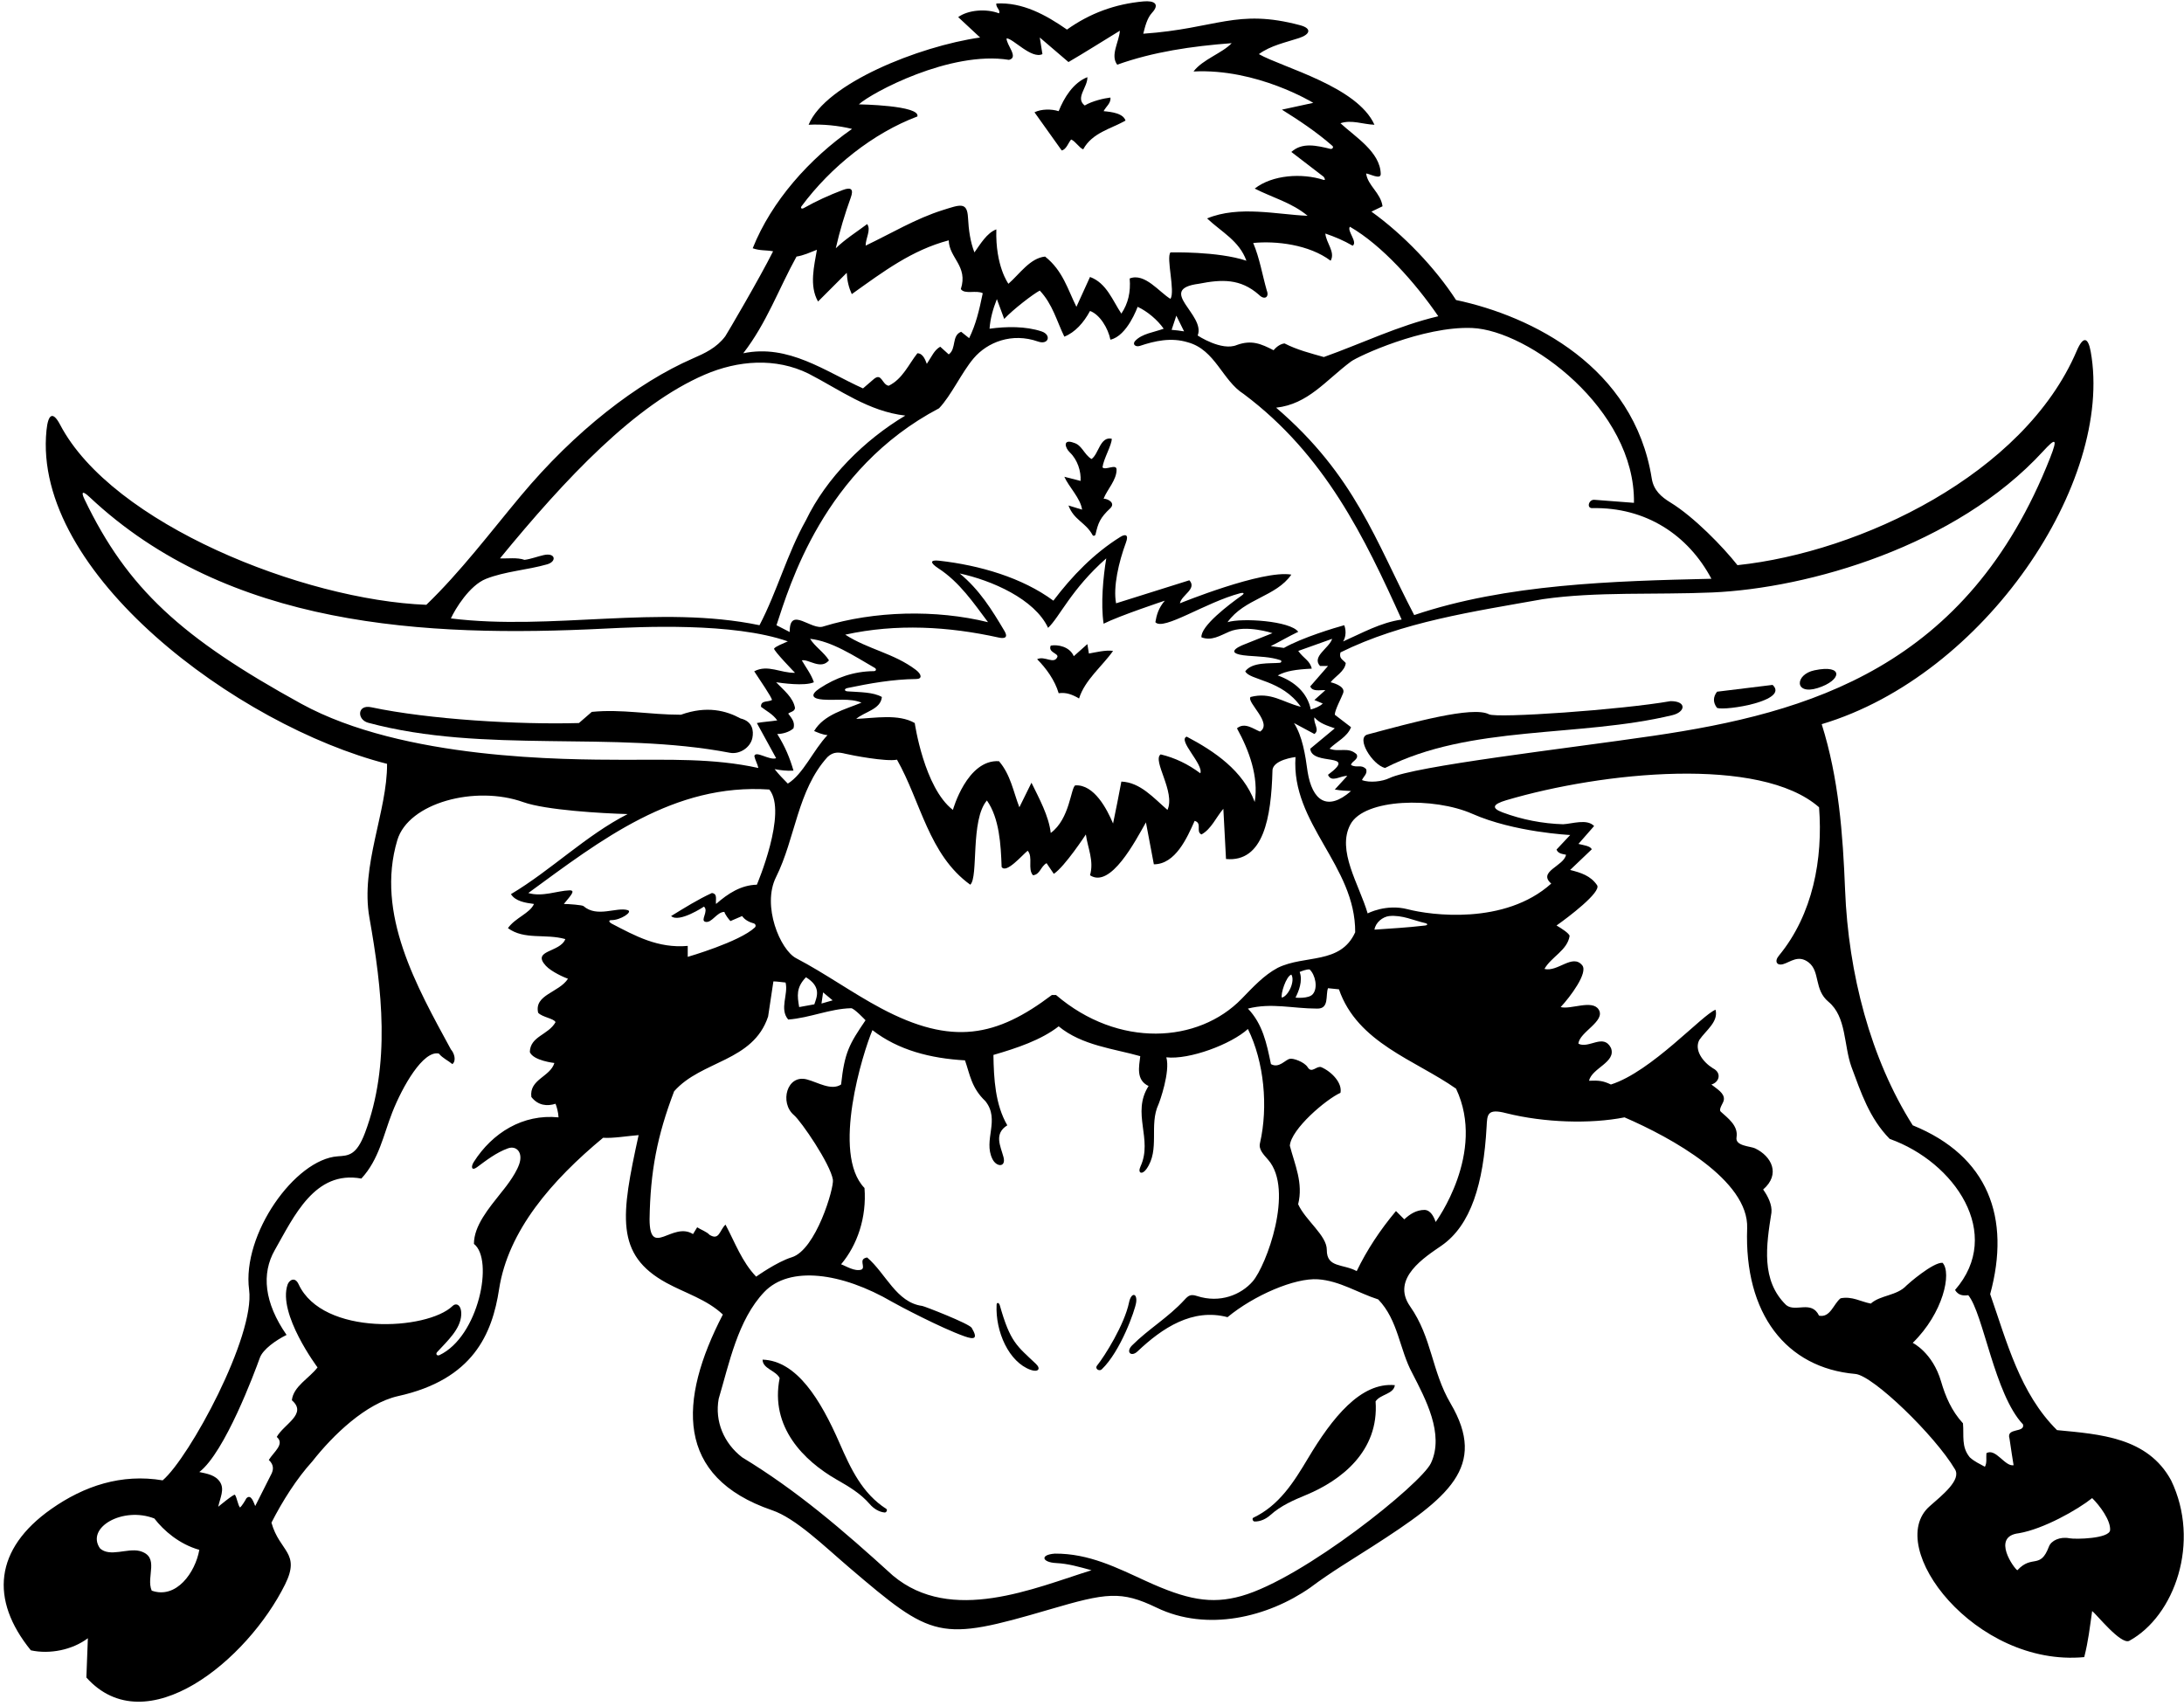 <?xml version="1.0" encoding="UTF-8"?>
<svg xmlns="http://www.w3.org/2000/svg" xmlns:xlink="http://www.w3.org/1999/xlink" width="507pt" height="396pt" viewBox="0 0 507 396" version="1.1">
<g id="surface1">
<path style=" stroke:none;fill-rule:nonzero;fill:rgb(0%,0%,0%);fill-opacity:1;" d="M 504.008 343.68 C 498.57 333.684 487.52 332.98 477.523 332.02 C 468.93 323.512 465.863 311.496 462.004 300.449 C 466.832 282.738 461.578 268.387 444.027 261.254 C 434.23 245.785 429.094 226.047 428.324 206.613 C 427.809 193.629 426.852 180.664 422.895 168.125 C 460.805 156.809 490.793 111.84 485.34 81.613 C 484.758 78.391 483.648 77.824 482.082 81.488 C 469.859 110.117 431.922 128.191 403.34 131.211 C 400.012 126.977 393.219 119.984 387.793 116.668 C 385.66 115.363 383.867 113.84 383.434 111.039 C 379.309 85.195 355.684 73.395 338.012 69.652 C 333.188 62.199 325.82 54.48 318.367 49.133 L 320.945 47.891 C 320.508 44.734 317.492 43.082 317.141 40.273 C 318.02 40.363 320.527 41.785 320.527 40.398 C 320.441 35.312 314.598 31.77 311.18 28.613 C 313.723 27.734 316.438 28.875 319.07 28.965 C 315.086 20.055 297.773 15.699 292.238 12.566 C 294.965 10.559 298.512 9.84 301.586 8.828 C 304.086 8.004 304.664 6.613 301.797 5.852 C 287.023 1.922 282.473 6.645 265.402 7.828 C 265.816 6.188 266.281 4.223 267.426 2.98 C 269.285 0.965 268.008 0.094 265.434 0.328 C 258.824 0.93 253 3.086 247.691 6.867 C 242.781 3.445 237.344 0.465 231.293 0.816 C 231.117 1.691 232.344 2.395 231.906 3.094 C 228.926 1.953 224.715 2.305 222.438 3.973 L 227.523 8.707 C 213.281 10.742 191.594 19.43 187.711 28.965 C 190.867 28.789 194.641 29.141 197.797 29.93 C 187.887 36.855 179.117 46.676 174.734 57.637 C 176.488 58.254 177.754 58.02 179.469 58.34 C 176.312 64.652 168.633 77.715 168.367 78.07 C 166.355 80.758 163.605 82.016 160.812 83.234 C 147.98 88.832 133.48 100.031 120.852 115.172 C 113.727 123.711 106.938 132.723 98.969 140.414 C 70.449 139.312 26.039 121.641 13.969 98.625 C 12.238 95.328 11.168 96.18 10.793 99.895 C 7.426 132.969 55.098 168.465 89.852 177.336 C 89.934 188.324 83.629 201.051 85.754 213.031 C 88.715 229.73 90.695 247.117 84.738 262.984 C 82.734 268.316 80.859 268.281 78.395 268.453 C 68.469 269.156 56.133 286.566 57.828 299.434 C 59.25 310.207 43.961 338.406 37.762 343.68 C 28.211 342.078 19.527 344.965 11.887 350.34 C -1.273 359.602 -2.402 371.359 7.16 383.141 C 11.543 384.105 16.805 383.051 20.398 380.336 L 20.051 389.453 C 33.895 404.906 57.449 385.445 66.18 367.84 C 69.859 360.422 64.891 360.277 63.016 353.5 C 65.559 348.504 68.895 343.242 72.488 339.297 C 77.309 333.156 84.93 325.809 92.395 324.125 C 109.863 320.273 114.262 309.672 115.859 299.305 C 117.953 285.699 128.105 274.02 140.008 264.145 C 142.199 264.32 145.883 263.707 148.25 263.531 C 144.16 282.227 142.727 291.305 154.754 297.859 C 159.062 300.211 164.113 301.688 167.805 305.184 C 157.445 325.184 156.715 342.891 179.203 350.609 C 184.691 352.449 191.344 358.969 197.117 363.898 C 216.602 380.527 217.996 381.172 243.652 373.652 C 256.824 369.789 260.242 369.246 268.508 373.238 C 280.234 378.898 294.32 375.457 304.164 368.586 C 308.922 365.012 313.848 362.09 318.652 359 C 336.27 347.676 345.395 340.551 336.738 325.82 C 332.316 318.289 332.453 310.586 327.34 303.281 C 322.785 296.777 330.914 291.777 334.645 289.184 C 341.469 284.438 344.371 274.836 345.105 261.574 C 345.258 258.836 345.16 257.254 349.672 258.445 C 358.441 260.637 369.141 260.988 377.121 259.41 C 387.977 264.098 405.996 273.988 405.59 285.148 C 404.867 305.027 414.664 317.59 430.707 318.98 C 434.809 319.336 449.184 333.262 453.848 341.137 C 455.297 343.586 451.016 347.008 447.945 349.703 C 437.262 359.09 458.527 387.086 483.84 384.719 C 484.809 380.891 485.086 378.117 485.68 374.02 C 486.645 374.723 492.301 381.863 494.273 380.949 C 504.859 375.172 510.902 357.977 504.008 343.68 Z M 397.523 137.547 C 419.82 136.57 454.035 126.844 474.281 104.781 C 477.082 101.73 477.809 101.496 475.93 106.273 C 456.754 155.02 419.906 165.52 383.801 170.828 C 363.238 173.848 328.414 177.816 322.473 180.676 C 320.93 181.414 318.008 181.809 316.176 181.105 C 316.527 180.227 317.492 179.699 317.141 178.562 C 315.914 177.336 315.035 178.387 313.633 177.598 C 313.723 176.719 315.477 176.367 314.949 175.141 C 313.02 173.301 310.914 174.703 308.637 173.824 C 310.301 172.16 312.758 171.109 313.633 168.828 L 309.863 165.934 C 309.844 164.855 311.508 161.805 311.793 160.938 C 312.492 159.184 308.898 158.395 308.898 158.395 C 309.863 157.078 312.23 155.852 312.406 153.922 C 311.617 153.043 310.828 152.867 311.18 151.465 C 325.559 144.363 341.957 141.996 358.18 139.102 C 370.594 137.305 384.328 138.121 397.523 137.547 Z M 301.707 225.648 C 302.145 225.477 303.316 224.988 304.016 225.074 C 305.289 226.219 306.039 229.328 304.746 230.816 C 303.777 231.934 300.742 231.613 300.742 231.613 C 301.445 230.211 302.496 227.754 301.707 225.648 Z M 296.621 224.688 C 293.414 226.387 290.836 229.211 288.223 231.898 C 278.184 242.215 259.637 243.395 245.148 231 L 244.184 231 C 231.387 240.68 221.035 242.875 204.535 234.09 C 197.828 230.52 191.527 225.965 184.82 222.461 C 181.121 220.527 176.832 210.297 180.141 203.652 C 184.672 194.562 185.098 183.496 192.098 175.754 C 193.512 174.414 194.84 174.652 196.238 174.992 C 197.672 175.344 205.773 176.895 208.23 176.367 C 213.754 186.102 215.598 198.469 225.242 205.395 C 227.191 203.621 225.223 190.363 229.102 185.84 C 231.996 189.961 232.344 196.098 232.52 201.273 C 233.574 202.938 237.344 198.469 238.57 197.504 C 239.887 198.992 238.484 201.711 239.801 203.203 C 241.465 203.027 241.551 201.184 242.953 200.395 L 244.633 202.875 C 247.176 201.211 252.074 193.73 252.074 193.73 C 252.516 196.887 254.004 199.871 253.039 203.203 C 257.812 206.344 263.559 195.258 266.02 190.926 L 267.859 200.66 C 272.859 200.66 275.574 194.52 277.328 190.574 C 279.172 191.102 277.504 193.031 278.906 193.73 C 281.188 192.504 282.328 189.699 283.992 187.77 L 284.609 199.43 C 293.332 200.238 295.098 189.805 295.395 178.91 C 295.414 176.371 300.742 175.754 300.742 175.754 C 299.691 191.277 314.688 200.922 314.598 216.441 C 311.18 223.984 302.906 221.605 296.621 224.688 Z M 297.586 231.613 C 297.219 230.902 298.551 226.613 299.777 226.266 C 300.688 227.711 299.16 231.18 297.586 231.613 Z M 193.293 232.242 L 190.703 232.984 L 191.074 230.395 Z M 189.039 233.168 L 185.52 233.805 C 185.082 231.176 184.785 229.285 187.098 226.879 C 190.703 229.098 189.66 231.367 189.039 233.168 Z M 180.434 170.406 C 181.641 170.406 183.238 169.969 184.203 169.09 C 184.641 167.602 183.68 166.637 182.977 165.672 C 183.504 165.23 184.469 165.23 184.555 164.355 C 184.117 161.898 181.926 160.234 180.172 158.395 C 181.398 158.566 186.746 159.355 188.938 158.395 C 188.324 156.551 187.098 154.973 186.133 153.309 C 187.711 152.957 190.516 155.586 192.445 153.309 C 191.309 151.465 189.113 150.062 188.062 148.309 C 193.105 148.867 198.148 152.207 203.062 155.055 C 203.527 155.324 203.391 155.809 202.867 155.812 C 198.141 155.855 194.047 157.34 190.324 159.777 C 187.871 161.387 188.656 162.242 191.07 162.418 C 194.07 162.637 197.363 162.035 199.988 163.129 C 196.219 164.707 191.273 165.855 188.992 169.715 C 189.688 169.992 190.797 170.547 192.098 170.668 C 188.766 174.176 186.496 179.703 182.887 181.922 C 181.836 180.871 180.785 179.789 179.82 178.562 C 181.223 178.824 182.609 179.012 184.203 178.91 C 183.328 175.93 182.332 173.461 180.434 170.406 Z M 241.793 76.941 C 238.094 75.711 233.637 75.777 229.715 76.316 C 229.891 73.949 230.504 71.758 231.418 69.441 L 233.117 74.047 C 235.18 71.836 239.879 68.227 241.379 67.461 C 244.359 70.617 245.324 74.562 247.078 78.156 C 249.531 77.191 251.57 74.945 253.039 72.195 C 255.316 73.004 257.25 76.227 257.773 78.859 C 261.699 78 264.09 71.23 264.09 71.23 C 266.367 72.281 268.734 74.297 270.141 76.316 C 267.879 77.145 265.102 77.453 263.531 79.137 C 262.773 79.949 263.633 80.633 264.637 80.297 C 268.039 79.152 271.859 78.277 275.754 79.473 C 282.152 81.227 283.73 88.328 288.73 91.484 C 307.582 105.605 316.789 124.809 325.383 143.836 C 320.473 144.539 316.227 146.961 311.793 148.922 C 312.898 147.098 312.055 145.152 312.055 145.152 C 309.984 145.711 302.336 147.996 298.051 150.426 L 294.996 150.012 C 297.102 148.961 299.109 147.758 301.379 146.68 C 299.527 144.148 288.289 143.398 284.961 144.449 C 288.906 138.926 296.184 138.574 299.777 133.402 C 293.055 132.25 273.91 140.066 273.91 140.066 C 274.262 138.137 277.945 136.734 276.102 134.719 L 259.09 140.066 C 258.371 136.312 259.688 130.523 261.387 125.945 C 262.059 124.137 261.281 123.906 260.098 124.641 C 253.973 128.453 248.902 133.68 244.535 139.453 C 237.301 134.109 227.445 131.23 218.008 130.172 C 215.863 129.93 215.855 130.66 217.859 131.961 C 222.754 135.141 226.059 140.043 229.363 144.449 C 217.262 141.469 202.969 141.82 191.219 145.414 C 188.438 146.543 183.25 140.496 183.328 146.73 L 180.254 145.156 C 183.25 136.16 191.074 108.941 217.992 94.789 C 220.785 91.883 223.254 86.457 226.012 83.203 C 229.215 79.426 234.91 77.16 240.961 79.289 C 243.453 80.164 244.137 77.723 241.793 76.941 Z M 271.98 76.578 L 273.074 73.281 L 274.875 76.93 C 273.906 76.75 272.945 76.664 271.98 76.578 Z M 306.441 154.621 L 308.285 154.621 L 304.164 159.355 C 304.688 160.672 306.441 160.145 307.672 160.234 L 305.129 162.516 L 307.07 163.332 C 306.367 164.031 305.266 164.441 304.293 164.719 C 303.504 160.859 300.566 158.219 296.621 156.812 C 298.551 155.762 300.824 155.422 304.516 155.234 C 304.074 153.309 302.695 152.961 301.379 151.121 L 309.25 148.309 C 308.547 150.5 304.426 152.43 306.441 154.621 Z M 292.504 169.848 C 290.961 169.238 288.938 167.59 287.152 169.09 C 289.957 174.176 292.238 180.316 291.273 186.191 C 288.555 178.91 281.977 174.441 275.488 171.02 C 273.297 171.809 279.457 177.484 278.645 179.527 C 275.84 177.422 272.77 175.93 269.438 175.141 C 267.422 176.547 272.938 183.867 271.016 188.031 C 267.773 185.227 264.703 181.629 260.316 181.453 C 259.703 184.613 259.09 187.945 258.391 191.188 C 256.984 187.855 254.004 182.07 249.621 182.332 C 248.566 182.859 248.379 190.109 243.922 193.383 C 243.48 189.434 241.203 185.312 239.449 181.719 L 236.641 187.418 C 235.238 183.824 234.625 179.879 231.906 176.719 C 224.48 176.266 221.211 188.031 221.211 188.031 C 214.523 182.895 212.352 167.863 212.352 167.863 C 208.582 165.672 203.059 166.723 198.762 166.898 C 200.688 165.23 204.461 164.707 204.723 161.812 C 202.676 160.652 199.621 160.715 196.758 160.508 C 195.938 160.449 195.941 159.898 196.734 159.734 C 201.844 158.668 207.215 157.695 212.719 157.641 C 214.133 157.629 213.965 156.547 212.613 155.52 C 207.492 151.637 201.539 150.781 196.219 147.344 C 208.141 144.723 220.227 145.445 231.848 148.016 C 233.312 148.34 234.039 147.949 233.195 146.52 C 230.266 141.57 227.363 136.898 222.785 133.137 C 230.152 134.719 240.191 139.051 243.305 145.766 C 246.02 143.211 248.656 136.828 256.812 129.633 C 256.109 133.84 255.496 140.152 256.195 144.801 C 259.895 142.934 270.402 139.453 270.402 139.453 C 268.91 141.203 268.496 142.797 268.211 144.449 C 270.023 146.543 279.824 139.855 287.902 137.723 C 288.496 137.566 289.133 137.633 288.262 138.25 C 285.277 140.367 278.688 145.355 278.906 147.957 C 281.246 148.863 283.199 147.574 285.352 146.652 C 289.305 144.965 295.395 146.992 295.395 146.992 L 289.059 149.527 C 289.059 149.527 282.945 151.699 289.715 152.242 C 292.254 152.445 294.93 152.473 297.242 153.27 C 297.57 153.383 297.527 153.836 297.078 153.879 C 294.766 154.086 290.695 153.648 289.078 155.852 C 290.047 157.953 297.633 157.781 301.973 164.094 C 297.762 163.039 295.043 160.586 290.309 161.812 C 289.281 163.004 295.555 167.91 292.504 169.848 Z M 303.551 179.176 C 303.023 175.23 302.352 170.961 300.391 167.863 L 305.129 170.406 C 306.441 169.441 304.863 168.039 305.129 166.547 C 306.441 168.039 308.195 168.477 309.863 169.09 L 304.164 173.824 C 304.516 177.949 315.477 174.527 308.285 179.879 C 309.074 181.805 311.18 180.051 312.758 180.141 L 309.863 183.297 C 311.508 183.59 312.406 183.559 313.633 183.648 C 308.102 188.488 304.629 185.852 303.551 179.176 Z M 341.754 76.148 C 354.805 76.684 379.641 94.996 379.312 116.738 L 370.191 116.039 C 368.812 115.879 368.258 117.961 369.578 117.969 C 382.133 117.684 391.941 124.281 397.289 134.367 C 374.488 134.891 349.664 135.582 328.297 142.797 C 319.355 125.688 314.605 110.402 296.246 94.648 C 303.664 93.824 307.703 88.359 313.609 83.941 C 315.262 82.707 330.371 75.684 341.754 76.148 Z M 313.371 52.641 C 320.824 56.938 328.539 65.617 333.891 73.422 C 324.594 75.613 316.176 79.734 307.32 82.891 C 304.25 82.016 301.094 81.227 298.199 79.734 C 297.355 79.805 296.359 80.438 295.656 81.312 C 292.762 79.824 290.57 78.859 287.152 80.086 C 283.621 81.605 278.031 77.895 278.031 77.895 C 279.961 73.07 268.297 67.195 278.297 65.879 C 283.645 64.828 287.941 64.652 292.238 68.422 C 293.539 69.762 294.695 68.988 294.078 67.461 C 293.027 63.777 292.414 59.918 290.922 56.41 C 296.184 55.883 303.898 56.762 308.898 60.531 C 310.039 58.516 307.848 56.41 307.672 54.219 C 309.949 55.008 311.902 55.82 314.008 57.047 C 315.254 56.215 312.617 53.578 313.371 52.641 Z M 186.07 47.883 C 192.891 38.691 202.727 30.895 212.965 27.035 C 213.691 24.441 199.375 24.227 199.375 24.227 C 202.312 21.527 220.633 11.703 234.227 13.898 C 236.586 13.344 233.582 10.395 233.672 8.902 C 235.16 8.902 239.449 13.793 241.992 12.566 L 241.379 8.707 L 248.039 14.406 C 251.812 12.215 255.934 9.586 259.969 7.129 C 259.793 9.758 257.688 12.828 259.355 15.02 C 267.684 12.039 276.629 10.723 285.922 10.023 C 283.82 12.301 279.172 13.793 277.066 16.598 C 291.809 15.84 304.863 23.879 304.863 23.879 L 297.586 25.457 C 301.391 27.836 305.559 30.57 309.301 33.863 C 309.699 34.211 309.23 34.656 308.871 34.57 C 305.629 33.789 302.309 32.984 299.777 35.277 L 307.277 41.039 C 307.277 41.039 307.949 41.98 307.234 41.754 C 302.246 40.156 295.414 40.559 291.273 43.781 C 295.395 45.887 299.867 47.027 303.551 50.098 C 296.621 49.832 287.59 47.641 280.223 50.711 C 283.555 53.867 287.676 55.883 289.344 60.531 C 282.648 58.297 271.719 58.602 271.719 58.602 C 270.664 59.828 272.859 67.633 271.719 69.387 C 269.176 67.898 265.754 63.25 262.246 64.652 C 262.512 67.809 261.895 70.441 260.316 72.809 C 258.301 69.828 256.898 65.703 253.039 64.301 L 249.883 71.23 C 247.867 67.195 246.727 62.812 242.605 59.566 C 239.098 59.918 236.641 63.688 234.098 65.879 C 234.098 65.879 231.035 61.766 231.293 53.254 C 229.102 54.043 227.523 56.762 226.207 58.602 C 225.238 56.113 224.871 53.406 224.715 50.523 C 224.516 46.801 222.898 47.504 218.844 48.781 C 212.578 50.75 206.902 54.188 200.953 57.023 C 200.953 55.27 202.27 53.34 201.305 52.023 C 198.848 53.867 196.305 55.445 194.023 57.637 C 194.938 53.605 196.117 49.703 197.5 45.875 C 198.195 43.957 197.637 43.363 195.641 44.113 C 192.523 45.289 189.496 46.668 186.566 48.32 C 186.098 48.582 185.762 48.297 186.07 47.883 Z M 184.906 59.566 C 186.57 59.305 188.062 58.602 189.641 57.988 C 189.027 61.672 187.801 66.32 189.902 70.004 L 196.566 63.336 C 196.656 65.18 197.039 66.762 197.734 68.285 C 205.102 63.027 211.652 58.074 220.242 55.797 C 220.332 59.918 224.789 61.766 223.051 67.109 C 223.926 68.422 226.645 67.285 228.137 68.074 C 227.289 72.172 226.559 75.262 224.98 78.508 L 223.125 77.027 C 220.848 77.906 222.086 80.965 220.242 82.277 L 218.27 80.496 C 216.867 81.285 216.328 82.719 215.156 84.473 C 214.809 83.594 214.281 82.016 212.965 82.016 C 210.949 84.559 209.547 87.977 206.301 89.559 C 204.723 89.293 204.723 86.488 202.883 87.977 L 200.34 90.172 C 191.57 86.227 183.062 79.824 172.539 82.016 C 177.977 75 180.785 67.02 184.906 59.566 Z M 112.812 134.391 C 117.203 132.645 122.418 132.336 127.023 131.016 C 129.281 130.367 128.992 128.242 126.215 128.871 C 124.734 129.203 123.227 129.793 121.77 129.98 C 120.016 129.367 117.91 129.719 116.07 129.633 C 131.367 110.973 147.395 93.965 163.586 86.984 C 171.312 83.656 180.039 82.969 187.711 86.75 C 194.961 90.488 201.652 95.52 210.16 96.484 C 200.602 102.184 191.832 110.953 187.098 120.773 C 182.715 128.578 180.434 137.262 176.312 145.152 C 153.074 140.328 127.996 146.469 104.672 143.574 C 105.66 141.391 108.996 135.906 112.812 134.391 Z M 69.945 163.391 C 42.109 148.09 29.562 136.637 19.621 115.922 C 18.762 114.137 19.18 113.887 20.773 115.383 C 52.969 145.645 98.656 148.035 140.289 145.945 C 148.734 145.52 170.23 144.465 182.887 148.902 C 181.641 149.457 180.137 150.039 179.695 150.566 C 179.52 151.004 184.555 156.199 184.555 156.199 C 181.223 156.289 178.242 154.184 175.086 155.852 C 176.312 157.777 179.203 161.898 179.203 162.516 C 178.328 163.039 176.574 162.516 176.664 164.094 C 177.891 165.059 179.383 165.758 180.434 167.25 C 178.863 167.492 176.926 167.602 175.699 167.863 L 180.172 176.02 C 178.68 176.633 175.395 174.152 175.117 175.539 C 175.293 176.418 175.871 177.422 176.047 178.297 C 165.574 175.98 154.957 176.43 144.594 176.395 C 131.191 176.352 93.68 176.398 69.945 163.391 Z M 35.219 369.285 C 33.816 366.039 37.238 361.395 32.414 360.078 C 29.52 359.375 25.484 361.57 23.207 359.465 C 19.871 354.637 28.508 349.688 35.832 352.535 C 38 355.352 41.617 358.5 46.27 359.816 C 45.344 365.066 40.93 371.312 35.219 369.285 Z M 124.926 235.121 C 125.891 236.172 128.637 236.453 128.961 237.312 C 127.293 240.297 123.086 240.559 122.996 244.242 C 123.785 246.258 128.695 246.785 128.695 246.785 C 127.73 250.027 122.82 250.555 123.348 254.676 C 124.926 256.691 127.031 256.867 128.961 256.254 C 129.223 256.867 129.609 258.234 129.66 259.41 C 121.371 258.574 114.281 263.016 109.992 269.754 C 109.242 270.934 109.496 271.891 110.727 270.984 C 112.844 269.422 115.195 267.578 117.918 266.602 C 119.887 265.895 121.48 267.555 120.527 270.285 C 119.57 273.027 116.738 276.379 116.398 276.809 C 113.434 280.559 110.02 284.574 110.02 288.785 C 114.703 292.414 111.125 310.289 102.023 314.605 C 101.473 314.867 101.059 314.359 101.477 313.906 C 103.914 311.262 106.898 308.566 107.07 305.277 C 107.184 303.051 105.98 302.324 105.062 303.203 C 99.145 308.879 74.926 310.242 69.324 298.164 C 68.434 296.242 67.098 297.273 66.766 298.223 C 64.398 305.027 73.715 317.461 73.715 317.461 C 71.785 320.004 68.102 321.844 67.754 325.09 C 71.434 328.246 65.91 330.613 64.246 333.598 C 66.176 335.262 63.562 337.047 62.402 338.945 C 63.52 340 63.535 341.035 63.062 342.078 C 62.902 342.434 59.246 349.645 59.246 349.645 C 58.984 349.117 58.32 346.641 57.18 347.867 C 56.918 348.395 56.211 349.535 55.738 349.992 C 55.254 349.566 55.016 347.699 54.543 347.035 C 54.336 346.746 50.66 349.812 50.66 349.812 C 51.109 347.703 52.16 345.809 51.098 344.109 C 50.043 342.422 48.004 342.121 46.27 341.75 C 52.215 337.168 59.121 318.574 60.316 315.242 C 61.031 313.254 64.09 311.117 66.523 309.918 C 61.328 302.43 60.672 295.699 63.773 290.25 C 68.242 282.406 73.074 271.629 83.887 273.617 C 87.992 269.188 89 263.492 91.066 258.25 C 93.445 252.211 98.23 243.828 101.863 244.59 C 102.828 245.73 103.969 246.172 105.02 247.047 C 105.984 246.258 105.461 244.504 104.672 243.629 C 96.777 229.102 87.117 212.164 92.234 195.047 C 94.832 186.363 110.355 182.242 121.496 186.23 C 126.652 188.074 139.816 188.844 145.707 188.996 C 136.062 193.906 127.906 202.062 118.613 207.586 C 119.664 209.254 121.945 209.602 123.961 209.867 C 122.996 212.059 119.664 213.023 117.91 215.48 C 121.77 218.285 126.594 216.707 131.238 218.02 C 130.027 221.188 123.297 220.516 126.719 224.223 C 127.988 225.598 131.027 226.953 131.852 227.23 C 129.75 230.473 123.961 230.91 124.926 235.121 Z M 142.059 214.465 C 141.289 214.062 141.219 213.609 141.961 213.617 C 144 213.645 147.031 211.691 145.715 211.297 C 143.121 210.52 138.609 213.117 135.445 210.355 C 135.172 210.117 132.117 209.867 130.891 209.867 C 132.523 207.871 133.77 206.621 132.117 206.711 C 129.398 206.797 125.891 208.289 122.645 207.324 C 139.57 194.961 156.406 181.805 178.594 183.297 C 182.887 188.559 175.699 205.395 175.699 205.395 C 172.016 205.48 169.035 207.41 166.227 209.867 C 166.051 208.902 166.664 207.5 165.262 207.324 C 162.02 208.812 158.949 210.742 155.793 212.672 C 157.633 214.34 163.422 210.48 163.422 210.48 C 164.598 211.535 162.484 213.684 163.734 214.008 C 165.23 214.395 166.391 211.707 168.156 211.707 C 168.332 212.32 169.129 213.398 169.566 213.836 L 172.277 212.672 C 172.883 213.547 173.902 214.09 175.016 214.391 C 175.355 214.484 175.594 214.984 175.223 215.332 C 171.645 218.684 159.652 222.145 159.652 222.145 L 159.652 219.602 C 152.742 220.215 147.445 217.266 142.059 214.465 Z M 164.711 286.68 C 164.098 285.977 162.633 285.453 161.844 284.93 L 160.879 286.508 C 156.109 283.488 150.836 292.23 150.793 283.086 C 150.969 271.949 152.547 263.707 156.492 253.359 C 162.809 246.172 174.82 246.52 178.312 235.996 L 179.539 227.844 C 180.391 227.852 181.398 228.02 182.363 228.105 C 183.062 230.824 180.871 234.242 182.977 236.699 C 188.039 236.316 192.633 234.188 197.582 234.07 C 198.289 234.055 200.926 236.867 200.926 236.867 C 197.16 242.41 196.062 244.27 195.254 251.781 C 192.973 253.27 189.934 251.309 187.328 250.605 C 182.664 249.352 180.918 256.02 184.309 258.887 C 185.996 260.316 192.766 270.227 193.352 273.883 C 193.652 275.754 189.418 290.176 183.801 291.891 C 180.344 292.949 175.535 296.391 175.535 296.391 C 172.203 292.887 170.699 288.609 168.422 284.312 C 167.016 285.629 166.992 288.082 164.711 286.68 Z M 327.84 318.777 C 330.875 324.695 335.355 332.918 332.184 339.684 C 329.918 344.516 302.602 366.457 288.211 370.523 C 281.117 372.531 275.434 371.363 265.98 367.035 C 259.32 363.988 252.797 360.641 244.887 360.691 C 241.301 360.949 241.918 362.73 245.188 362.883 C 247.973 363.016 250.48 363.758 253.391 364.551 C 240.148 368.672 220.859 377.176 207.266 365.777 C 195.605 355.168 184.992 346.047 172.277 338.332 C 168.07 335.086 165.879 330 166.84 324.738 C 169.262 316.621 171.262 306.406 177.422 299.949 C 183.281 293.809 195.355 295.387 207.145 302.262 C 208.445 303.023 218.441 308.309 223.871 310.23 C 226.188 311.051 227.102 310.852 225.57 308.273 C 224.992 307.297 214.621 303.262 214.09 303.188 C 208.078 302.391 205.652 295.648 201.305 291.941 C 199.109 292.293 201.062 294.172 199.988 294.75 C 198.41 295.277 196.348 293.895 195.254 293.523 C 199.023 289.051 201.215 282.648 200.688 275.809 C 192.934 267.848 200.367 244.242 202.531 239.156 C 208.492 243.801 216.035 245.73 224.016 246.172 C 225.156 249.414 225.484 252.547 228.75 255.641 C 232.246 260.012 228.176 264.676 230.395 269.102 C 231.348 271.008 233.598 271.039 232.949 268.613 C 232.258 266.035 230.68 263.227 233.836 261.254 C 231.031 256.43 230.703 250.441 230.617 244.914 C 236.055 243.34 241.727 241.434 245.762 238.277 C 251.199 242.75 258.562 243.453 264.703 245.203 C 264.438 247.574 263.648 250.73 266.633 252.133 C 262.598 258.473 267.688 264.426 264.766 270.793 C 264.02 272.418 265.145 272.797 266.133 271.41 C 269.352 266.895 266.672 261.223 268.938 256.379 C 269.168 255.891 271.719 248.801 270.754 245.469 C 276.102 246.082 285.84 242.418 289.695 238.891 C 293.465 246.52 294.43 256.953 292.5 265.375 C 292.121 266.848 293.324 268.027 294.402 269.27 C 300.492 276.273 293.934 293.879 290.812 297.48 C 288.125 300.582 283.223 302.629 277.867 300.883 C 276.406 300.406 275.887 300.766 274.98 301.758 C 271.191 305.898 266.613 308.531 262.805 312.348 C 261.262 313.895 262.605 315.129 264.074 313.738 C 269.785 308.32 276.82 303.641 284.961 305.797 C 291.039 300.766 300.551 296.629 305.977 297.004 C 311.004 297.352 315.336 300.211 319.945 301.676 C 324.594 306.5 324.855 313.254 327.84 318.777 Z M 333.277 283.699 C 332.879 282.516 332.137 280.98 330.734 280.895 C 328.805 280.895 327.312 281.859 325.996 283.086 L 324.066 281.156 C 320.387 285.543 317.316 290.191 314.949 295.102 C 311.758 293.371 307.98 294.383 308.008 290.172 C 308.031 286.836 303.078 283.363 301.355 279.578 C 302.586 274.668 300.566 270.371 299.426 265.988 C 299.715 262.121 307.848 255.203 311.18 253.711 C 311.648 251.438 309.152 248.801 306.707 247.746 C 305.566 247.398 304.516 249.328 303.551 247.746 C 302.762 246.52 300.133 245.609 299.426 245.82 C 298.375 245.996 296.941 248.105 295.043 247.047 C 294.027 242.141 293.113 237.754 289.695 234.156 C 295.219 232.754 300.039 234.156 305.742 234.156 C 308.637 234.242 307.672 231.086 308.285 229.422 L 310.828 229.684 C 315.125 242.137 328.539 246.082 338.012 252.746 C 345.086 267.672 333.277 283.699 333.277 283.699 Z M 319.07 215.828 C 319.332 214.164 320.945 212.863 322.488 212.672 C 325.57 212.391 328.094 213.68 330.816 214.297 C 331.504 214.453 331.484 214.789 330.805 214.871 C 326.297 215.402 322.867 215.543 319.07 215.828 Z M 326.801 211.098 C 321.754 209.781 317.492 212.059 317.492 212.059 C 315.516 205.324 310.238 197.43 313.496 191.383 C 316.754 185.336 332.902 185.008 341.785 188.934 C 351.52 193.238 364.512 193.855 364.512 193.855 L 361.336 197.238 C 361.688 198.203 362.75 198.258 363.539 198.434 C 363.102 201.066 356.863 202.324 360.109 205.133 C 349.316 214.836 332.055 212.469 326.801 211.098 Z M 461.129 337.367 C 461.039 338.418 461.301 339.648 460.777 340.523 C 459.547 339.82 458.445 339.406 457.27 338.332 C 455.254 335.875 455.953 333.332 455.691 330.438 C 453.035 327.562 451.617 324.188 450.609 320.734 C 448.645 314 444.027 311.762 444.027 311.762 C 451.121 304.836 453.125 295.508 450.953 293.172 C 448.762 292.996 442.895 298.109 442.59 298.438 C 440.34 300.871 436.531 300.633 434.293 302.641 C 431.926 302.203 429.996 300.887 427.277 301.414 C 425.613 302.73 424.91 305.973 422.281 305.449 C 420.527 301.766 416.844 304.746 414.652 302.992 C 408.777 297.293 410.004 289.227 411.23 281.508 C 411.41 279.742 410.441 277.738 409.301 276.16 C 413.422 272.594 411.242 268.426 407.43 266.605 C 406.328 266.082 402.773 266.082 403.121 264.047 C 403.59 261.309 400.996 259.504 399.477 258.098 C 398.836 257.504 400.172 256.016 400.184 255.289 C 400.359 253.797 398.605 252.836 397.289 251.781 C 399.129 251.258 399.754 249.078 397.641 248.012 C 395.359 246.609 393.234 243.805 394.484 241.434 C 396.062 239.156 398.953 237.227 398.254 234.422 C 395.184 235.559 383.383 248.801 373.965 251.781 C 372.121 250.906 371.156 250.816 368.879 250.906 C 369.578 247.922 375.277 246.609 373.965 243.277 C 372.211 239.855 368.879 243.539 366.422 242.312 C 366.574 239.625 372.84 237.074 371.113 234.363 C 369.609 232.004 364.621 234.445 362.301 233.805 C 364.531 231.418 368.703 225.84 367.309 224.113 C 365.055 221.328 361.613 225.738 358.531 224.949 C 360.109 222.145 363.848 220.637 364.371 217.305 C 364.324 216.707 362.43 215.5 361.336 214.863 C 363.969 213.023 371.809 207.09 370.754 205.512 C 369.266 203.32 367.008 202.598 364.492 201.973 L 369.508 197.188 C 369.242 196.398 367.562 196.215 366.422 195.926 L 370.062 191.773 C 368.395 190.02 364.953 191.27 362.848 191.359 C 358.129 191.219 353.281 190.285 348.82 188.613 C 346.176 187.621 346.461 186.73 349.695 185.773 C 372.047 179.176 408.625 175.445 422.281 187.418 C 423.215 199.406 420.852 212.305 412.953 221.871 C 411.816 223.246 412.555 224.23 413.902 223.852 C 415.621 223.371 417.438 221.59 419.836 223.414 C 422.594 225.516 421.059 229.758 424.473 232.578 C 428.684 236.086 427.98 242.66 429.82 247.746 C 432.016 253.621 433.941 259.586 438.68 264.41 C 453.727 269.754 465.223 286.449 453.848 299.484 C 454.637 300.801 455.809 300.832 456.922 300.695 C 460.449 305.02 463 323.719 469.633 330.703 C 470.102 332.746 465.66 331.355 466.492 333.992 C 466.668 335.398 467.441 340.172 467.441 340.172 C 465.383 340.516 463.32 336.141 461.129 337.367 Z M 480.402 357.129 C 478.211 356.699 476.168 357.656 475.641 359.066 C 473.621 364.441 471.766 360.82 468.316 364.551 C 467.645 364.262 462.141 356.703 468.668 355.957 C 474.367 354.992 482.312 350.504 485.68 347.801 C 487.445 349.535 489.973 352.934 489.848 355.207 C 489.738 357.234 481.82 357.406 480.402 357.129 "/>
<path style=" stroke:none;fill-rule:nonzero;fill:rgb(0%,0%,0%);fill-opacity:1;" d="M 421.961 159.738 C 427.594 157.973 428.102 154.168 421.215 155.617 C 416.613 156.586 416.508 161.445 421.961 159.738 "/>
<path style=" stroke:none;fill-rule:nonzero;fill:rgb(0%,0%,0%);fill-opacity:1;" d="M 411.496 159.008 L 398.605 160.586 C 397.641 161.812 397.641 163.129 398.605 164.355 C 400.621 165.059 415.441 162.688 411.496 159.008 "/>
<path style=" stroke:none;fill-rule:nonzero;fill:rgb(0%,0%,0%);fill-opacity:1;" d="M 345.66 165.836 C 341.852 163.832 327.68 167.805 317.469 170.52 C 314.684 171.262 318.574 177.559 321.523 178.297 C 341.289 168.207 366.539 171.262 388.223 166.035 C 391.277 165.301 391.629 162.777 387.816 162.777 C 376.332 164.793 347.488 166.797 345.66 165.836 "/>
<path style=" stroke:none;fill-rule:nonzero;fill:rgb(0%,0%,0%);fill-opacity:1;" d="M 303.656 338.547 C 300.34 344.098 296.969 349.496 290.934 352.367 C 290.617 352.52 290.805 353.219 291.246 353.234 C 292.562 353.277 293.926 352.625 294.883 351.762 C 297.383 349.508 300.316 348.273 303.25 347.051 C 311.309 343.699 320.172 336.926 319.332 325.352 C 320.387 323.688 323.543 323.688 323.805 321.582 C 315.859 320.836 309.242 329.195 303.656 338.547 "/>
<path style=" stroke:none;fill-rule:nonzero;fill:rgb(0%,0%,0%);fill-opacity:1;" d="M 194.887 335.016 C 190.52 325.039 185.004 315.914 177.027 315.656 C 177.023 317.777 180.156 318.172 180.992 319.957 C 178.707 331.332 186.648 339.164 194.223 343.504 C 196.977 345.082 199.734 346.676 201.934 349.227 C 202.773 350.203 204.039 351.023 205.355 351.145 C 205.789 351.188 206.066 350.516 205.77 350.324 C 200.145 346.719 197.48 340.938 194.887 335.016 "/>
<path style=" stroke:none;fill-rule:nonzero;fill:rgb(0%,0%,0%);fill-opacity:1;" d="M 262.098 302.383 C 261.027 307.559 256.402 314.891 254.691 317.012 C 254.062 317.789 255.203 318.441 255.754 317.918 C 260.156 313.707 263.496 304.176 263.75 302.375 C 264.059 300.195 262.609 299.914 262.098 302.383 "/>
<path style=" stroke:none;fill-rule:nonzero;fill:rgb(0%,0%,0%);fill-opacity:1;" d="M 248.656 32.383 C 249.707 32.82 250.586 34.398 251.461 34.664 C 253.566 30.805 257.863 29.93 261.281 28 C 260.758 26.332 258.125 25.98 256.195 25.809 C 256.723 24.754 257.949 23.965 257.773 22.648 C 256.285 22.824 253.566 23.438 251.812 24.492 C 249.531 22.738 252.516 20.281 252.426 17.914 C 249.094 19.23 246.988 22.738 245.762 25.809 C 244.098 25.281 241.727 25.281 240.148 26.07 L 246.465 34.926 C 247.516 34.75 248.039 33.086 248.656 32.383 "/>
<path style=" stroke:none;fill-rule:nonzero;fill:rgb(0%,0%,0%);fill-opacity:1;" d="M 248.039 117.355 C 249.316 120.785 252.027 121.254 253.629 124.219 C 253.785 124.512 254.242 124.402 254.32 124.059 C 254.922 121.465 255.297 120.289 257.773 117.969 C 259.004 116.738 257.16 115.777 256.195 115.777 C 256.984 113.672 259.289 111.395 259.199 108.941 C 259.113 107.625 256.547 109.285 255.934 108.496 C 256.195 106.48 258.09 103.355 258.09 101.863 C 255.371 101.25 255.059 105.43 253.391 106.566 C 251.637 105.516 251.199 103.324 249.27 102.797 C 246.719 101.828 247.148 103.891 248.371 105.055 C 250.133 106.73 250.992 109.426 250.848 111.652 L 247.078 110.688 C 248.129 113.059 250.848 115.688 251.199 118.32 L 248.039 117.355 "/>
<path style=" stroke:none;fill-rule:nonzero;fill:rgb(0%,0%,0%);fill-opacity:1;" d="M 252.777 151.727 L 252.426 149.535 L 249.27 152.344 C 248.305 150.062 245.465 149.594 243.922 149.887 C 243.219 151.465 245.742 151.676 245.465 152.508 C 244.676 154.352 242.516 152.168 240.762 153.043 C 242.867 155.148 244.887 157.953 245.762 160.938 C 247.547 160.695 248.934 161.25 250.496 162.164 C 251.812 157.867 255.934 154.621 258.391 151.113 C 256.723 150.852 254.27 151.465 252.777 151.727 "/>
<path style=" stroke:none;fill-rule:nonzero;fill:rgb(0%,0%,0%);fill-opacity:1;" d="M 232.094 303.027 C 231.918 302.414 231.387 302.281 231.355 302.91 C 231.047 309.133 234.191 316.227 239.27 318.035 C 240.945 318.633 241.742 317.832 240.48 316.637 C 236.051 312.43 234.531 311.66 232.094 303.027 "/>
<path style=" stroke:none;fill-rule:nonzero;fill:rgb(0%,0%,0%);fill-opacity:1;" d="M 174.656 171.328 C 174.992 169.668 174.727 167.48 171.926 166.801 C 168.598 164.996 164.109 163.766 158.07 165.934 C 150.793 165.934 144.316 164.578 137.379 165.273 L 134.395 167.863 C 120.414 168.262 99.578 167.039 86.172 164.195 C 82.898 163.504 82.824 167.082 85.477 167.797 C 112.422 175.039 142.348 169.574 169.445 174.766 C 171.676 175.191 174.199 173.57 174.656 171.328 "/>
</g>
</svg>
